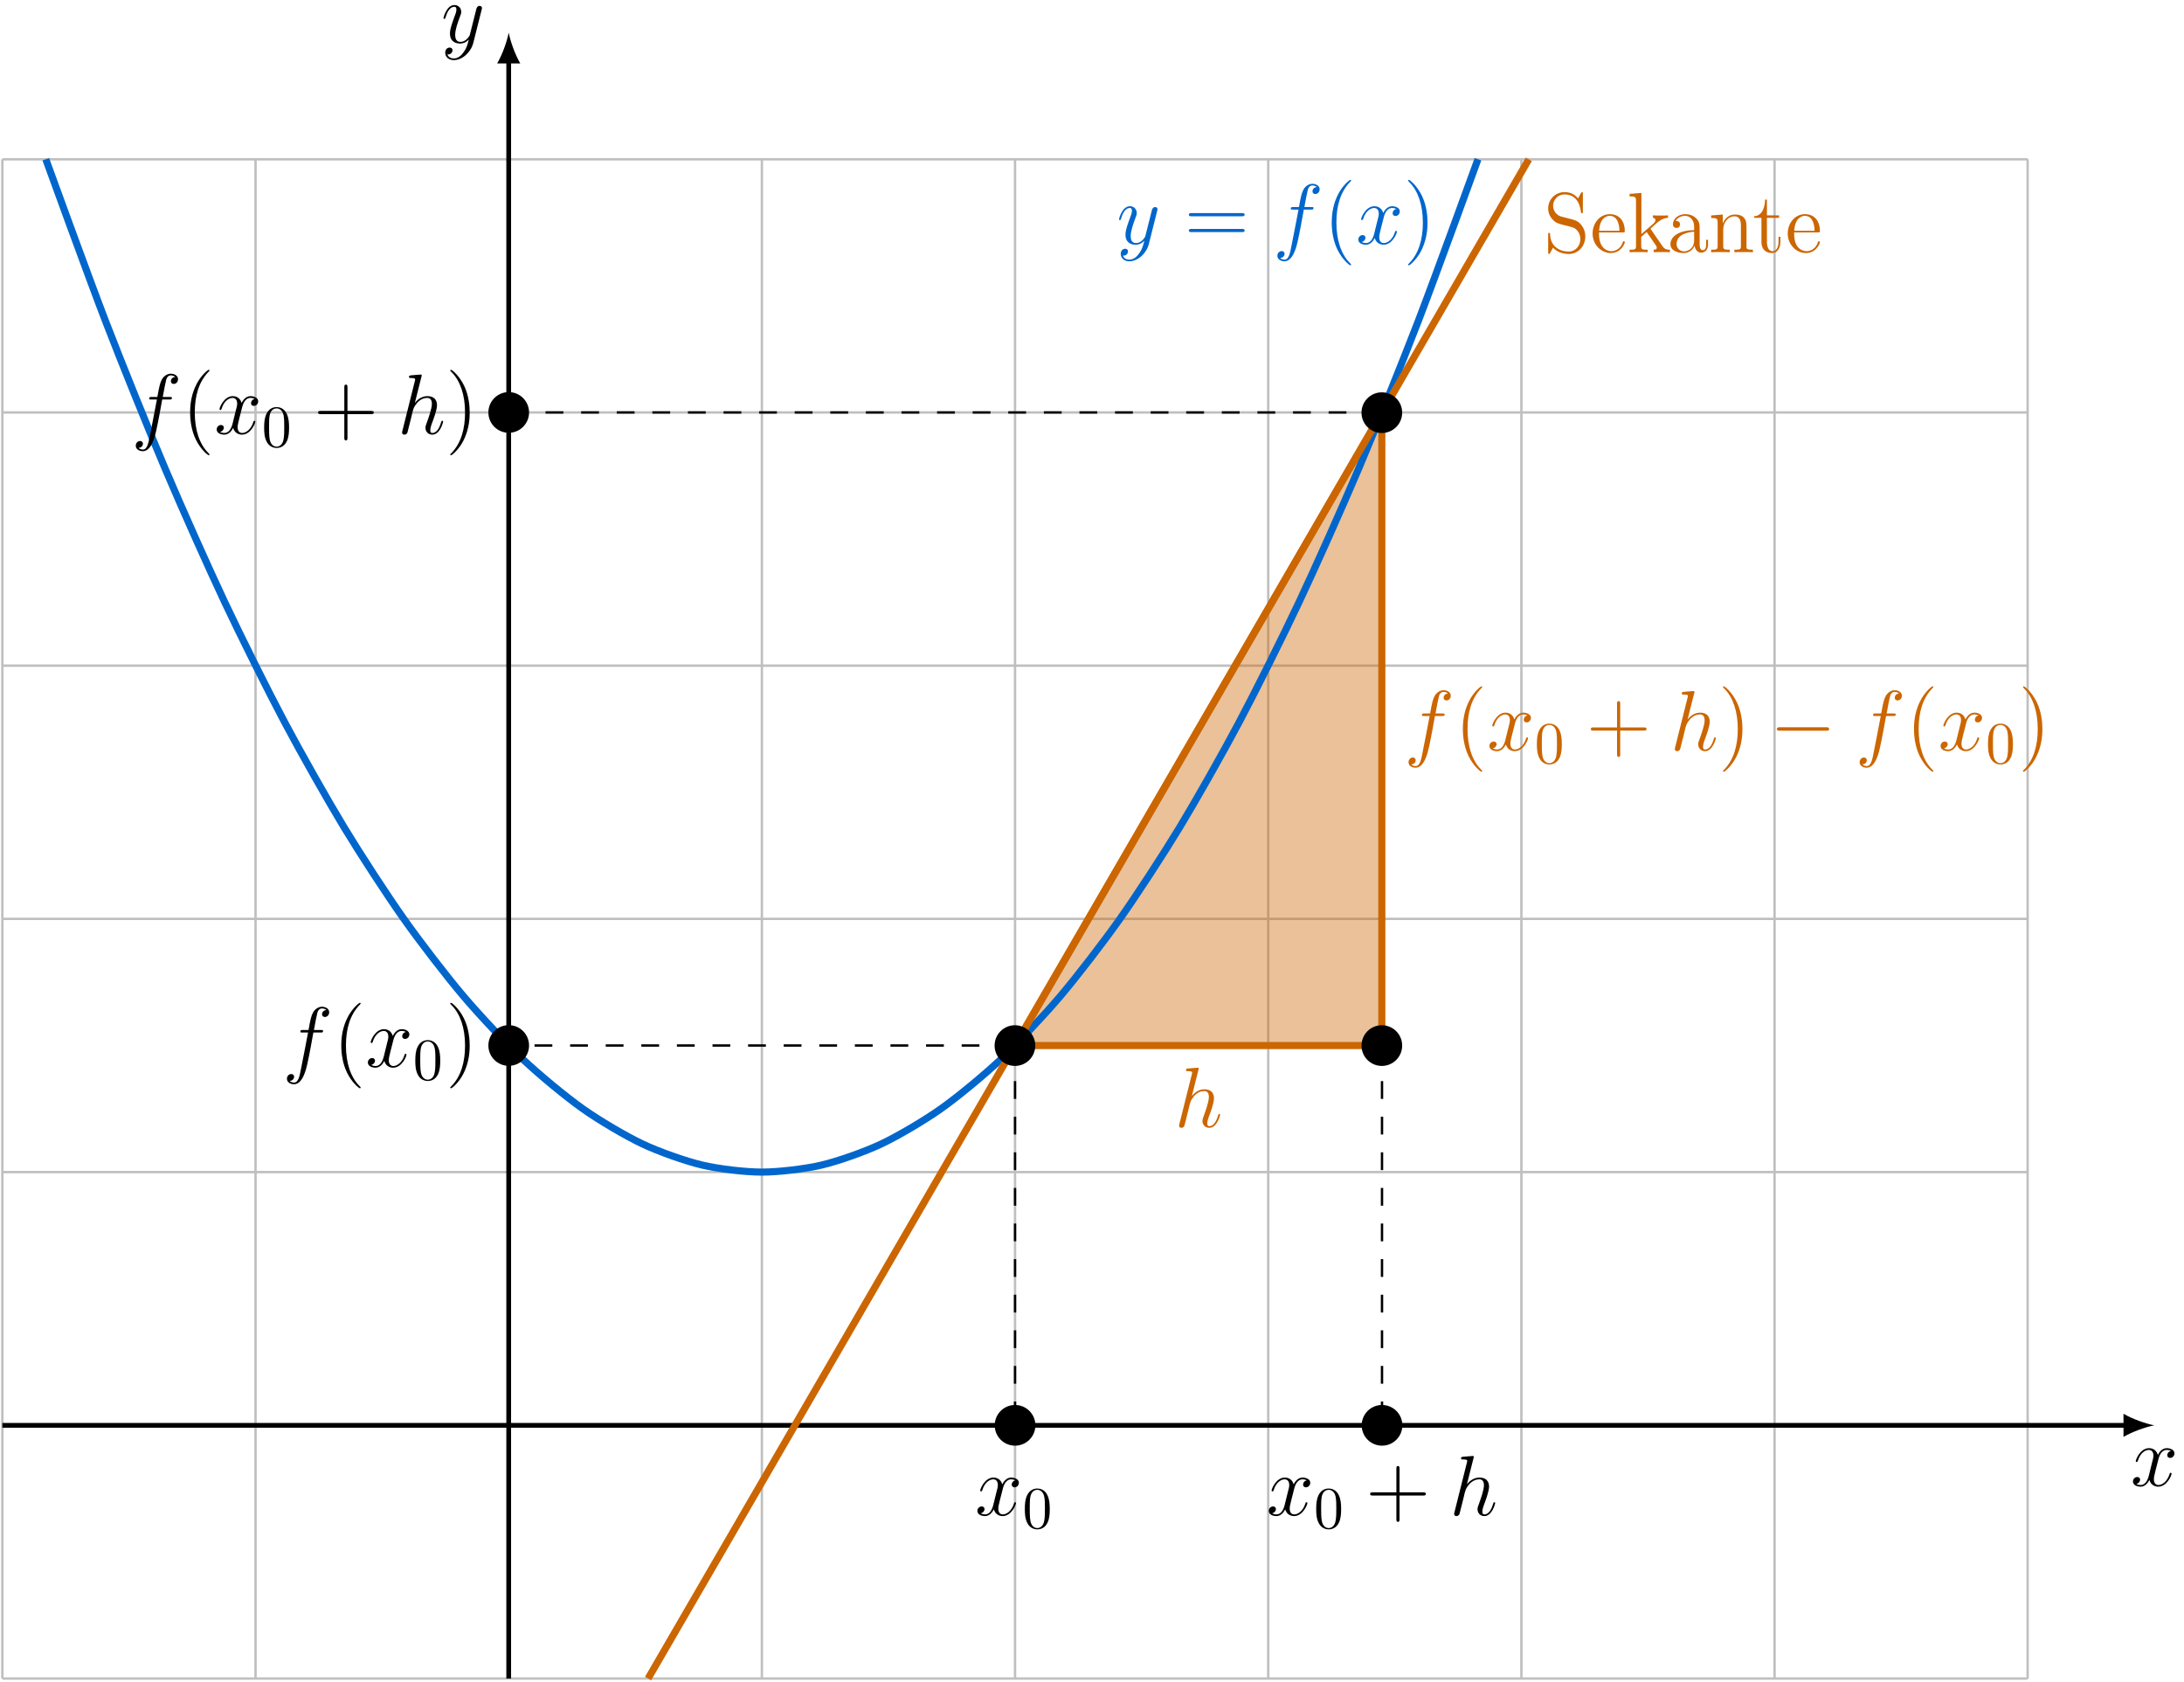 <?xml version="1.0" encoding="UTF-8"?>
<svg xmlns="http://www.w3.org/2000/svg" xmlns:xlink="http://www.w3.org/1999/xlink" width="366.803" height="282.457" viewBox="0 0 366.803 282.457">
<defs>
<g>
<g id="glyph-0-0">
<path d="M 6.797 -5.859 C 6.344 -5.766 6.172 -5.422 6.172 -5.156 C 6.172 -4.812 6.438 -4.688 6.641 -4.688 C 7.078 -4.688 7.375 -5.062 7.375 -5.453 C 7.375 -6.047 6.688 -6.328 6.078 -6.328 C 5.203 -6.328 4.719 -5.469 4.594 -5.188 C 4.266 -6.266 3.375 -6.328 3.109 -6.328 C 1.656 -6.328 0.875 -4.453 0.875 -4.125 C 0.875 -4.078 0.938 -4 1.031 -4 C 1.141 -4 1.172 -4.094 1.203 -4.141 C 1.688 -5.734 2.656 -6.031 3.062 -6.031 C 3.719 -6.031 3.844 -5.438 3.844 -5.094 C 3.844 -4.781 3.766 -4.453 3.578 -3.766 L 3.094 -1.797 C 2.891 -0.938 2.469 -0.141 1.703 -0.141 C 1.641 -0.141 1.281 -0.141 0.969 -0.328 C 1.484 -0.438 1.609 -0.859 1.609 -1.031 C 1.609 -1.312 1.391 -1.484 1.125 -1.484 C 0.781 -1.484 0.406 -1.188 0.406 -0.734 C 0.406 -0.125 1.078 0.141 1.688 0.141 C 2.375 0.141 2.875 -0.406 3.172 -0.984 C 3.406 -0.141 4.109 0.141 4.641 0.141 C 6.109 0.141 6.891 -1.734 6.891 -2.047 C 6.891 -2.125 6.828 -2.188 6.734 -2.188 C 6.609 -2.188 6.594 -2.109 6.562 -2 C 6.172 -0.734 5.328 -0.141 4.688 -0.141 C 4.188 -0.141 3.922 -0.516 3.922 -1.109 C 3.922 -1.422 3.969 -1.656 4.203 -2.594 L 4.703 -4.547 C 4.922 -5.406 5.406 -6.031 6.062 -6.031 C 6.094 -6.031 6.5 -6.031 6.797 -5.859 Z M 6.797 -5.859 "/>
</g>
<g id="glyph-0-1">
<path d="M 3.766 1.609 C 3.391 2.156 2.828 2.641 2.125 2.641 C 1.953 2.641 1.266 2.609 1.047 1.953 C 1.094 1.969 1.156 1.969 1.188 1.969 C 1.625 1.969 1.906 1.594 1.906 1.266 C 1.906 0.938 1.641 0.812 1.422 0.812 C 1.188 0.812 0.688 0.984 0.688 1.688 C 0.688 2.422 1.312 2.922 2.125 2.922 C 3.562 2.922 5 1.609 5.406 0.016 L 6.812 -5.578 C 6.828 -5.656 6.859 -5.734 6.859 -5.828 C 6.859 -6.031 6.688 -6.188 6.469 -6.188 C 6.344 -6.188 6.031 -6.125 5.922 -5.688 L 4.859 -1.484 C 4.797 -1.219 4.797 -1.188 4.672 -1.031 C 4.391 -0.625 3.922 -0.141 3.234 -0.141 C 2.422 -0.141 2.359 -0.938 2.359 -1.312 C 2.359 -2.141 2.734 -3.234 3.125 -4.281 C 3.281 -4.688 3.375 -4.891 3.375 -5.172 C 3.375 -5.781 2.938 -6.328 2.234 -6.328 C 0.922 -6.328 0.391 -4.25 0.391 -4.125 C 0.391 -4.078 0.438 -4 0.547 -4 C 0.672 -4 0.688 -4.062 0.75 -4.266 C 1.094 -5.469 1.641 -6.031 2.188 -6.031 C 2.328 -6.031 2.562 -6.031 2.562 -5.562 C 2.562 -5.188 2.406 -4.781 2.188 -4.234 C 1.484 -2.359 1.484 -1.875 1.484 -1.531 C 1.484 -0.172 2.469 0.141 3.188 0.141 C 3.594 0.141 4.109 0.016 4.625 -0.516 L 4.641 -0.5 C 4.422 0.344 4.281 0.906 3.766 1.609 Z M 3.766 1.609 "/>
</g>
<g id="glyph-0-2">
<path d="M 6.391 -5.766 C 6.688 -5.766 6.797 -5.766 6.797 -6.031 C 6.797 -6.188 6.688 -6.188 6.422 -6.188 L 5.266 -6.188 C 5.531 -7.656 5.734 -8.672 5.859 -9.141 C 5.938 -9.484 6.234 -9.812 6.609 -9.812 C 6.906 -9.812 7.219 -9.688 7.359 -9.547 C 6.797 -9.5 6.625 -9.078 6.625 -8.828 C 6.625 -8.547 6.844 -8.375 7.109 -8.375 C 7.406 -8.375 7.828 -8.625 7.828 -9.172 C 7.828 -9.766 7.234 -10.094 6.594 -10.094 C 5.984 -10.094 5.375 -9.641 5.094 -9.078 C 4.828 -8.578 4.688 -8.062 4.359 -6.188 L 3.406 -6.188 C 3.125 -6.188 2.984 -6.188 2.984 -5.922 C 2.984 -5.766 3.062 -5.766 3.359 -5.766 L 4.281 -5.766 C 4.016 -4.438 3.422 -1.188 3.094 0.344 C 2.859 1.594 2.641 2.641 1.922 2.641 C 1.875 2.641 1.469 2.641 1.203 2.359 C 1.938 2.312 1.938 1.672 1.938 1.656 C 1.938 1.375 1.719 1.203 1.453 1.203 C 1.156 1.203 0.734 1.453 0.734 2 C 0.734 2.609 1.359 2.922 1.922 2.922 C 3.391 2.922 3.984 0.297 4.141 -0.422 C 4.406 -1.516 5.109 -5.328 5.172 -5.766 Z M 6.391 -5.766 "/>
</g>
<g id="glyph-0-3">
<path d="M 4.031 -9.594 C 4.047 -9.656 4.078 -9.734 4.078 -9.812 C 4.078 -9.953 3.938 -9.953 3.906 -9.953 C 3.891 -9.953 3.188 -9.891 3.109 -9.891 C 2.875 -9.875 2.656 -9.844 2.391 -9.828 C 2.031 -9.797 1.938 -9.781 1.938 -9.531 C 1.938 -9.375 2.047 -9.375 2.25 -9.375 C 2.953 -9.375 2.969 -9.25 2.969 -9.109 C 2.969 -9.016 2.938 -8.906 2.922 -8.859 L 0.844 -0.562 C 0.781 -0.344 0.781 -0.312 0.781 -0.234 C 0.781 0.094 1.031 0.141 1.172 0.141 C 1.422 0.141 1.609 -0.047 1.672 -0.203 L 2.328 -2.797 C 2.391 -3.109 2.484 -3.406 2.547 -3.734 C 2.719 -4.328 2.719 -4.344 2.984 -4.766 C 3.25 -5.172 3.906 -6.031 5 -6.031 C 5.578 -6.031 5.781 -5.609 5.781 -5.031 C 5.781 -4.234 5.219 -2.672 4.906 -1.812 C 4.781 -1.469 4.703 -1.281 4.703 -1.016 C 4.703 -0.375 5.156 0.141 5.844 0.141 C 7.172 0.141 7.672 -1.969 7.672 -2.047 C 7.672 -2.125 7.609 -2.188 7.531 -2.188 C 7.406 -2.188 7.391 -2.141 7.312 -1.891 C 6.984 -0.75 6.453 -0.141 5.875 -0.141 C 5.734 -0.141 5.516 -0.156 5.516 -0.609 C 5.516 -0.984 5.688 -1.453 5.734 -1.609 C 6 -2.297 6.641 -3.984 6.641 -4.812 C 6.641 -5.688 6.141 -6.328 5.047 -6.328 C 4.234 -6.328 3.516 -5.938 2.922 -5.188 Z M 4.031 -9.594 "/>
</g>
<g id="glyph-1-0">
<path d="M 4.656 3.484 C 4.656 3.438 4.656 3.406 4.422 3.172 C 2.984 1.719 2.188 -0.641 2.188 -3.578 C 2.188 -6.359 2.859 -8.75 4.516 -10.438 C 4.656 -10.578 4.656 -10.594 4.656 -10.641 C 4.656 -10.734 4.594 -10.75 4.531 -10.75 C 4.344 -10.75 3.172 -9.719 2.469 -8.312 C 1.734 -6.875 1.406 -5.328 1.406 -3.578 C 1.406 -2.297 1.609 -0.594 2.359 0.953 C 3.203 2.672 4.375 3.594 4.531 3.594 C 4.594 3.594 4.656 3.578 4.656 3.484 Z M 4.656 3.484 "/>
</g>
<g id="glyph-1-1">
<path d="M 5.719 -3.312 L 9.688 -3.312 C 9.891 -3.312 10.141 -3.312 10.141 -3.578 C 10.141 -3.844 9.891 -3.844 9.688 -3.844 L 5.719 -3.844 L 5.719 -7.797 C 5.719 -8 5.719 -8.266 5.469 -8.266 C 5.188 -8.266 5.188 -8.016 5.188 -7.797 L 5.188 -3.844 L 1.234 -3.844 C 1.031 -3.844 0.781 -3.844 0.781 -3.578 C 0.781 -3.312 1.016 -3.312 1.234 -3.312 L 5.188 -3.312 L 5.188 0.641 C 5.188 0.844 5.188 1.109 5.453 1.109 C 5.719 1.109 5.719 0.859 5.719 0.641 Z M 5.719 -3.312 "/>
</g>
<g id="glyph-1-2">
<path d="M 4.047 -3.578 C 4.047 -4.656 3.906 -6.438 3.094 -8.109 C 2.25 -9.828 1.078 -10.75 0.922 -10.75 C 0.859 -10.75 0.781 -10.734 0.781 -10.641 C 0.781 -10.594 0.781 -10.578 1.031 -10.328 C 2.469 -8.875 3.266 -6.516 3.266 -3.578 C 3.266 -0.797 2.594 1.594 0.938 3.281 C 0.781 3.406 0.781 3.438 0.781 3.484 C 0.781 3.578 0.859 3.594 0.922 3.594 C 1.109 3.594 2.281 2.562 2.984 1.156 C 3.719 -0.297 4.047 -1.844 4.047 -3.578 Z M 4.047 -3.578 "/>
</g>
<g id="glyph-1-3">
<path d="M 2.984 -5.984 C 2.25 -6.172 1.609 -6.891 1.609 -7.797 C 1.609 -8.812 2.406 -9.703 3.531 -9.703 C 5.875 -9.703 6.203 -7.391 6.281 -6.766 C 6.312 -6.594 6.312 -6.547 6.453 -6.547 C 6.609 -6.547 6.609 -6.609 6.609 -6.875 L 6.609 -9.766 C 6.609 -10.031 6.609 -10.094 6.469 -10.094 C 6.422 -10.094 6.375 -10.094 6.266 -9.906 L 5.797 -9.031 C 5.109 -9.922 4.156 -10.094 3.531 -10.094 C 1.938 -10.094 0.781 -8.828 0.781 -7.359 C 0.781 -6.672 1.016 -6.031 1.547 -5.469 C 2.047 -4.906 2.547 -4.781 3.578 -4.516 C 4.078 -4.406 4.859 -4.203 5.062 -4.109 C 5.734 -3.781 6.188 -3.016 6.188 -2.203 C 6.188 -1.141 5.422 -0.109 4.234 -0.109 C 3.578 -0.109 2.703 -0.266 2 -0.891 C 1.156 -1.641 1.109 -2.672 1.094 -3.141 C 1.078 -3.25 0.969 -3.25 0.938 -3.25 C 0.781 -3.25 0.781 -3.188 0.781 -2.922 L 0.781 -0.031 C 0.781 0.234 0.781 0.297 0.922 0.297 C 1 0.297 1.016 0.266 1.125 0.094 C 1.172 -0.016 1.484 -0.547 1.594 -0.766 C 2.109 -0.188 3.016 0.297 4.25 0.297 C 5.859 0.297 7.016 -1.062 7.016 -2.641 C 7.016 -3.516 6.688 -4.156 6.297 -4.641 C 5.766 -5.281 5.125 -5.438 4.562 -5.578 Z M 2.984 -5.984 "/>
</g>
<g id="glyph-1-4">
<path d="M 5.5 -3.328 C 5.812 -3.328 5.844 -3.328 5.844 -3.594 C 5.844 -5.047 5.062 -6.391 3.328 -6.391 C 1.688 -6.391 0.438 -4.922 0.438 -3.141 C 0.438 -1.25 1.891 0.141 3.484 0.141 C 5.188 0.141 5.844 -1.406 5.844 -1.703 C 5.844 -1.797 5.766 -1.844 5.688 -1.844 C 5.562 -1.844 5.531 -1.781 5.516 -1.703 C 5.141 -0.5 4.172 -0.172 3.578 -0.172 C 2.969 -0.172 1.516 -0.578 1.516 -3.062 L 1.516 -3.328 Z M 1.531 -3.594 C 1.656 -5.859 2.906 -6.109 3.312 -6.109 C 4.844 -6.109 4.938 -4.094 4.953 -3.594 Z M 1.531 -3.594 "/>
</g>
<g id="glyph-1-5">
<path d="M 4.016 -3.797 C 4.016 -3.812 3.922 -3.938 3.922 -3.938 C 3.922 -3.984 4.812 -4.766 4.938 -4.875 C 5.922 -5.734 6.562 -5.75 6.859 -5.766 L 6.859 -6.188 C 6.562 -6.156 6.203 -6.156 5.766 -6.156 C 5.391 -6.156 4.656 -6.156 4.328 -6.188 L 4.328 -5.766 C 4.578 -5.75 4.75 -5.625 4.75 -5.391 C 4.75 -5.109 4.453 -4.844 4.453 -4.844 L 2.391 -3.047 L 2.391 -9.953 L 0.406 -9.797 L 0.406 -9.375 C 1.375 -9.375 1.484 -9.281 1.484 -8.578 L 1.484 -1.062 C 1.484 -0.422 1.328 -0.422 0.406 -0.422 L 0.406 0 C 0.797 -0.031 1.484 -0.031 1.922 -0.031 C 2.359 -0.031 3.047 -0.031 3.438 0 L 3.438 -0.422 C 2.531 -0.422 2.359 -0.422 2.359 -1.062 L 2.359 -2.578 L 3.266 -3.391 L 4.641 -1.406 C 4.859 -1.109 4.969 -0.953 4.969 -0.75 C 4.969 -0.484 4.766 -0.422 4.453 -0.422 L 4.453 0 C 4.812 -0.031 5.516 -0.031 5.906 -0.031 C 6.531 -0.031 6.562 -0.031 7.172 0 L 7.172 -0.422 C 6.781 -0.422 6.344 -0.422 5.938 -1 Z M 4.016 -3.797 "/>
</g>
<g id="glyph-1-6">
<path d="M 5.531 -3.828 C 5.531 -4.609 5.531 -5.172 4.906 -5.734 C 4.406 -6.203 3.766 -6.391 3.125 -6.391 C 1.953 -6.391 1.047 -5.625 1.047 -4.688 C 1.047 -4.281 1.312 -4.078 1.656 -4.078 C 2 -4.078 2.234 -4.312 2.234 -4.656 C 2.234 -5.25 1.719 -5.25 1.5 -5.25 C 1.844 -5.859 2.531 -6.109 3.094 -6.109 C 3.766 -6.109 4.609 -5.562 4.609 -4.281 L 4.609 -3.703 C 1.719 -3.656 0.625 -2.453 0.625 -1.344 C 0.625 -0.219 1.953 0.141 2.828 0.141 C 3.766 0.141 4.422 -0.438 4.688 -1.125 C 4.75 -0.438 5.188 0.078 5.812 0.078 C 6.109 0.078 6.938 -0.125 6.938 -1.281 L 6.938 -2.078 L 6.625 -2.078 L 6.625 -1.281 C 6.625 -0.453 6.281 -0.344 6.078 -0.344 C 5.531 -0.344 5.531 -1.109 5.531 -1.312 Z M 4.609 -2.016 C 4.609 -0.609 3.562 -0.141 2.938 -0.141 C 2.234 -0.141 1.656 -0.656 1.656 -1.344 C 1.656 -3.234 4.094 -3.406 4.609 -3.438 Z M 4.609 -2.016 "/>
</g>
<g id="glyph-1-7">
<path d="M 6.391 -3.484 C 6.391 -4.812 6.391 -5.219 6.047 -5.688 C 5.641 -6.234 4.969 -6.328 4.469 -6.328 C 3.078 -6.328 2.531 -5.141 2.422 -4.844 L 2.406 -4.844 L 2.406 -6.328 L 0.453 -6.172 L 0.453 -5.75 C 1.438 -5.75 1.547 -5.656 1.547 -4.953 L 1.547 -1.062 C 1.547 -0.422 1.391 -0.422 0.453 -0.422 L 0.453 0 C 0.828 -0.031 1.609 -0.031 2.016 -0.031 C 2.422 -0.031 3.203 -0.031 3.578 0 L 3.578 -0.422 C 2.656 -0.422 2.484 -0.422 2.484 -1.062 L 2.484 -3.734 C 2.484 -5.234 3.469 -6.031 4.359 -6.031 C 5.25 -6.031 5.453 -5.312 5.453 -4.438 L 5.453 -1.062 C 5.453 -0.422 5.297 -0.422 4.359 -0.422 L 4.359 0 C 4.734 -0.031 5.516 -0.031 5.906 -0.031 C 6.328 -0.031 7.094 -0.031 7.469 0 L 7.469 -0.422 C 6.75 -0.422 6.391 -0.422 6.391 -0.844 Z M 6.391 -3.484 "/>
</g>
<g id="glyph-1-8">
<path d="M 2.406 -5.766 L 4.438 -5.766 L 4.438 -6.188 L 2.406 -6.188 L 2.406 -8.828 L 2.094 -8.828 C 2.078 -7.469 1.562 -6.094 0.266 -6.047 L 0.266 -5.766 L 1.484 -5.766 L 1.484 -1.781 C 1.484 -0.188 2.531 0.141 3.297 0.141 C 4.203 0.141 4.672 -0.75 4.672 -1.781 L 4.672 -2.594 L 4.359 -2.594 L 4.359 -1.812 C 4.359 -0.781 3.938 -0.172 3.391 -0.172 C 2.406 -0.172 2.406 -1.5 2.406 -1.75 Z M 2.406 -5.766 "/>
</g>
<g id="glyph-1-9">
<path d="M 9.688 -4.641 C 9.891 -4.641 10.141 -4.641 10.141 -4.906 C 10.141 -5.172 9.891 -5.172 9.688 -5.172 L 1.234 -5.172 C 1.031 -5.172 0.781 -5.172 0.781 -4.922 C 0.781 -4.641 1.016 -4.641 1.234 -4.641 Z M 9.688 -1.984 C 9.891 -1.984 10.141 -1.984 10.141 -2.234 C 10.141 -2.516 9.891 -2.516 9.688 -2.516 L 1.234 -2.516 C 1.031 -2.516 0.781 -2.516 0.781 -2.25 C 0.781 -1.984 1.016 -1.984 1.234 -1.984 Z M 9.688 -1.984 "/>
</g>
<g id="glyph-2-0">
<path d="M 4.578 -3.188 C 4.578 -3.984 4.531 -4.781 4.188 -5.516 C 3.734 -6.484 2.906 -6.641 2.5 -6.641 C 1.891 -6.641 1.172 -6.375 0.75 -5.453 C 0.438 -4.766 0.391 -3.984 0.391 -3.188 C 0.391 -2.438 0.422 -1.547 0.844 -0.781 C 1.266 0.016 2 0.219 2.484 0.219 C 3.016 0.219 3.781 0.016 4.219 -0.938 C 4.531 -1.625 4.578 -2.406 4.578 -3.188 Z M 2.484 0 C 2.094 0 1.5 -0.25 1.328 -1.203 C 1.219 -1.797 1.219 -2.719 1.219 -3.312 C 1.219 -3.953 1.219 -4.609 1.297 -5.141 C 1.484 -6.328 2.234 -6.422 2.484 -6.422 C 2.812 -6.422 3.469 -6.234 3.656 -5.25 C 3.766 -4.688 3.766 -3.938 3.766 -3.312 C 3.766 -2.562 3.766 -1.891 3.656 -1.25 C 3.5 -0.297 2.938 0 2.484 0 Z M 2.484 0 "/>
</g>
<g id="glyph-3-0">
<path d="M 9.453 -3.297 C 9.703 -3.297 9.953 -3.297 9.953 -3.578 C 9.953 -3.875 9.703 -3.875 9.453 -3.875 L 1.688 -3.875 C 1.453 -3.875 1.188 -3.875 1.188 -3.578 C 1.188 -3.297 1.453 -3.297 1.688 -3.297 Z M 9.453 -3.297 "/>
</g>
</g>
<clipPath id="clip-0">
<path clip-rule="nonzero" d="M 0 26 L 341 26 L 341 282.457 L 0 282.457 Z M 0 26 "/>
</clipPath>
<clipPath id="clip-1">
<path clip-rule="nonzero" d="M 85 9 L 86 9 L 86 282.457 L 85 282.457 Z M 85 9 "/>
</clipPath>
<clipPath id="clip-2">
<path clip-rule="nonzero" d="M 91 9 L 274 9 L 274 282.457 L 91 282.457 Z M 91 9 "/>
</clipPath>
</defs>
<g clip-path="url(#clip-0)">
<path fill="none" stroke-width="0.399" stroke-linecap="butt" stroke-linejoin="miter" stroke="rgb(75%, 75%, 75%)" stroke-opacity="1" stroke-miterlimit="10" d="M -85.04 -42.521 L 255.121 -42.521 M -85.04 -0.002 L 255.121 -0.002 M -85.04 42.522 L 255.121 42.522 M -85.04 85.041 L 255.121 85.041 M -85.04 127.561 L 255.121 127.561 M -85.04 170.08 L 255.121 170.08 M -85.04 212.588 L 255.121 212.588 M -85.04 -42.521 L -85.04 212.6 M -42.52 -42.521 L -42.52 212.6 M -0.001 -42.521 L -0.001 212.6 M 42.519 -42.521 L 42.519 212.6 M 85.039 -42.521 L 85.039 212.6 M 127.562 -42.521 L 127.562 212.6 M 170.082 -42.521 L 170.082 212.6 M 212.601 -42.521 L 212.601 212.6 M 255.105 -42.521 L 255.105 212.6 " transform="matrix(1, 0, 0, -1, 85.438, 239.338)"/>
</g>
<path fill="none" stroke-width="0.399" stroke-linecap="butt" stroke-linejoin="miter" stroke="rgb(0%, 0%, 0%)" stroke-opacity="1" stroke-dasharray="2.989 2.989" stroke-miterlimit="10" d="M 85.039 63.779 L 85.039 -0.002 " transform="matrix(1, 0, 0, -1, 85.438, 239.338)"/>
<path fill="none" stroke-width="0.399" stroke-linecap="butt" stroke-linejoin="miter" stroke="rgb(0%, 0%, 0%)" stroke-opacity="1" stroke-dasharray="2.989 2.989" stroke-miterlimit="10" d="M 146.671 63.779 L 146.671 -0.002 " transform="matrix(1, 0, 0, -1, 85.438, 239.338)"/>
<path fill="none" stroke-width="0.399" stroke-linecap="butt" stroke-linejoin="miter" stroke="rgb(0%, 0%, 0%)" stroke-opacity="1" stroke-dasharray="2.989 2.989" stroke-miterlimit="10" d="M 146.671 170.08 L -0.001 170.08 " transform="matrix(1, 0, 0, -1, 85.438, 239.338)"/>
<path fill="none" stroke-width="0.399" stroke-linecap="butt" stroke-linejoin="miter" stroke="rgb(0%, 0%, 0%)" stroke-opacity="1" stroke-dasharray="2.989 2.989" stroke-miterlimit="10" d="M 85.039 63.779 L -0.001 63.779 " transform="matrix(1, 0, 0, -1, 85.438, 239.338)"/>
<path fill="none" stroke-width="0.797" stroke-linecap="butt" stroke-linejoin="miter" stroke="rgb(0%, 0%, 0%)" stroke-opacity="1" stroke-miterlimit="10" d="M -85.04 -0.002 L 271.718 -0.002 " transform="matrix(1, 0, 0, -1, 85.438, 239.338)"/>
<path fill-rule="nonzero" fill="rgb(0%, 0%, 0%)" fill-opacity="1" d="M 361.82 239.34 C 360.438 239.078 358.191 238.301 356.641 237.395 L 356.641 241.281 C 358.191 240.375 360.438 239.598 361.82 239.34 "/>
<g fill="rgb(0%, 0%, 0%)" fill-opacity="1">
<use xlink:href="#glyph-0-0" x="357.824" y="249.5"/>
</g>
<g clip-path="url(#clip-1)">
<path fill="none" stroke-width="0.797" stroke-linecap="butt" stroke-linejoin="miter" stroke="rgb(0%, 0%, 0%)" stroke-opacity="1" stroke-miterlimit="10" d="M -0.001 -42.521 L -0.001 229.197 " transform="matrix(1, 0, 0, -1, 85.438, 239.338)"/>
</g>
<path fill-rule="nonzero" fill="rgb(0%, 0%, 0%)" fill-opacity="1" d="M 85.438 5.477 C 85.18 6.859 84.402 9.102 83.496 10.656 L 87.379 10.656 C 86.473 9.102 85.695 6.859 85.438 5.477 "/>
<g fill="rgb(0%, 0%, 0%)" fill-opacity="1">
<use xlink:href="#glyph-0-1" x="74.089" y="7.173"/>
</g>
<path fill-rule="nonzero" fill="rgb(79.999%, 39.983%, 0%)" fill-opacity="0.4" stroke-width="1.196" stroke-linecap="butt" stroke-linejoin="miter" stroke="rgb(79.999%, 39.983%, 0%)" stroke-opacity="1" stroke-miterlimit="10" d="M 85.023 63.768 L 146.64 63.768 L 146.64 170.045 Z M 85.023 63.768 " transform="matrix(1, 0, 0, -1, 85.438, 239.338)"/>
<path fill="none" stroke-width="1.196" stroke-linecap="butt" stroke-linejoin="miter" stroke="rgb(0%, 40.015%, 79.999%)" stroke-opacity="1" stroke-miterlimit="10" d="M -77.747 212.6 C -77.747 212.6 -70.504 192.647 -67.723 185.436 C -64.942 178.225 -60.481 167.186 -57.7 160.631 C -54.918 154.076 -50.461 144.092 -47.68 138.19 C -44.899 132.291 -40.438 123.354 -37.657 118.111 C -34.876 112.865 -30.415 104.983 -27.633 100.393 C -24.852 95.807 -20.395 88.975 -17.614 85.041 C -14.833 81.108 -10.372 75.326 -7.59 72.049 C -4.809 68.772 -0.348 64.041 2.433 61.416 C 5.214 58.795 9.671 55.115 12.453 53.151 C 15.234 51.182 19.695 48.557 22.476 47.244 C 25.257 45.932 29.718 44.358 32.499 43.701 C 35.281 43.045 39.738 42.522 42.519 42.522 C 45.3 42.522 49.761 43.045 52.542 43.701 C 55.324 44.358 59.785 45.932 62.566 47.244 C 65.347 48.557 69.804 51.182 72.585 53.151 C 75.367 55.115 79.828 58.795 82.609 61.416 C 85.39 64.041 89.851 68.772 92.632 72.049 C 95.414 75.326 99.871 81.108 102.652 85.041 C 105.433 88.975 109.894 95.807 112.675 100.393 C 115.457 104.983 119.917 112.865 122.699 118.111 C 125.48 123.354 129.937 132.291 132.718 138.19 C 135.5 144.092 139.96 154.076 142.742 160.631 C 145.523 167.186 149.984 178.225 152.765 185.436 C 155.546 192.647 162.785 212.6 162.785 212.6 " transform="matrix(1, 0, 0, -1, 85.438, 239.338)"/>
<g clip-path="url(#clip-2)">
<path fill="none" stroke-width="1.196" stroke-linecap="butt" stroke-linejoin="miter" stroke="rgb(79.999%, 39.983%, 0%)" stroke-opacity="1" stroke-miterlimit="10" d="M 23.406 -42.521 C 23.406 -42.521 27.859 -34.842 29.57 -31.892 C 31.281 -28.943 34.023 -24.213 35.734 -21.264 C 37.445 -18.314 40.187 -13.584 41.898 -10.635 C 43.605 -7.685 46.351 -2.955 48.058 -0.006 C 49.769 2.943 52.511 7.674 54.222 10.623 C 55.933 13.576 58.675 18.303 60.386 21.256 C 62.097 24.205 64.839 28.936 66.55 31.885 C 68.257 34.834 71.003 39.565 72.71 42.514 C 74.421 45.463 77.164 50.193 78.874 53.143 C 80.585 56.092 83.328 60.822 85.039 63.772 C 86.749 66.721 89.492 71.451 91.203 74.4 C 92.91 77.35 95.652 82.08 97.363 85.029 C 99.074 87.979 101.816 92.709 103.527 95.658 C 105.238 98.608 107.98 103.338 109.691 106.287 C 111.402 109.24 114.144 113.967 115.851 116.92 C 117.562 119.869 120.304 124.6 122.015 127.549 C 123.726 130.498 126.468 135.229 128.179 138.178 C 129.89 141.127 132.632 145.858 134.343 148.807 C 136.05 151.756 138.796 156.486 140.503 159.436 C 142.214 162.385 144.957 167.115 146.667 170.065 C 148.378 173.014 151.121 177.744 152.832 180.693 C 154.542 183.643 157.285 188.373 158.996 191.322 C 160.703 194.275 163.449 199.002 165.156 201.955 C 166.867 204.904 171.32 212.584 171.32 212.584 " transform="matrix(1, 0, 0, -1, 85.438, 239.338)"/>
</g>
<path fill-rule="nonzero" fill="rgb(0%, 0%, 0%)" fill-opacity="1" stroke-width="1.196" stroke-linecap="butt" stroke-linejoin="miter" stroke="rgb(0%, 0%, 0%)" stroke-opacity="1" stroke-miterlimit="10" d="M 87.839 63.768 C 87.839 65.322 86.578 66.584 85.023 66.584 C 83.464 66.584 82.203 65.322 82.203 63.768 C 82.203 62.209 83.464 60.947 85.023 60.947 C 86.578 60.947 87.839 62.209 87.839 63.768 Z M 87.839 63.768 " transform="matrix(1, 0, 0, -1, 85.438, 239.338)"/>
<path fill-rule="nonzero" fill="rgb(0%, 0%, 0%)" fill-opacity="1" stroke-width="1.196" stroke-linecap="butt" stroke-linejoin="miter" stroke="rgb(0%, 0%, 0%)" stroke-opacity="1" stroke-miterlimit="10" d="M 149.46 63.768 C 149.46 65.322 148.199 66.584 146.64 66.584 C 145.085 66.584 143.824 65.322 143.824 63.768 C 143.824 62.209 145.085 60.947 146.64 60.947 C 148.199 60.947 149.46 62.209 149.46 63.768 Z M 149.46 63.768 " transform="matrix(1, 0, 0, -1, 85.438, 239.338)"/>
<path fill-rule="nonzero" fill="rgb(0%, 0%, 0%)" fill-opacity="1" stroke-width="1.196" stroke-linecap="butt" stroke-linejoin="miter" stroke="rgb(0%, 0%, 0%)" stroke-opacity="1" stroke-miterlimit="10" d="M 149.46 170.045 C 149.46 171.6 148.199 172.861 146.64 172.861 C 145.085 172.861 143.824 171.6 143.824 170.045 C 143.824 168.486 145.085 167.225 146.64 167.225 C 148.199 167.225 149.46 168.486 149.46 170.045 Z M 149.46 170.045 " transform="matrix(1, 0, 0, -1, 85.438, 239.338)"/>
<path fill-rule="nonzero" fill="rgb(0%, 0%, 0%)" fill-opacity="1" stroke-width="1.196" stroke-linecap="butt" stroke-linejoin="miter" stroke="rgb(0%, 0%, 0%)" stroke-opacity="1" stroke-miterlimit="10" d="M 2.82 63.779 C 2.82 65.338 1.558 66.6 -0.001 66.6 C -1.555 66.6 -2.817 65.338 -2.817 63.779 C -2.817 62.225 -1.555 60.963 -0.001 60.963 C 1.558 60.963 2.82 62.225 2.82 63.779 Z M 2.82 63.779 " transform="matrix(1, 0, 0, -1, 85.438, 239.338)"/>
<path fill-rule="nonzero" fill="rgb(0%, 0%, 0%)" fill-opacity="1" stroke-width="1.196" stroke-linecap="butt" stroke-linejoin="miter" stroke="rgb(0%, 0%, 0%)" stroke-opacity="1" stroke-miterlimit="10" d="M 2.82 170.08 C 2.82 171.639 1.558 172.9 -0.001 172.9 C -1.555 172.9 -2.817 171.639 -2.817 170.08 C -2.817 168.525 -1.555 167.264 -0.001 167.264 C 1.558 167.264 2.82 168.525 2.82 170.08 Z M 2.82 170.08 " transform="matrix(1, 0, 0, -1, 85.438, 239.338)"/>
<path fill-rule="nonzero" fill="rgb(0%, 0%, 0%)" fill-opacity="1" stroke-width="1.196" stroke-linecap="butt" stroke-linejoin="miter" stroke="rgb(0%, 0%, 0%)" stroke-opacity="1" stroke-miterlimit="10" d="M 87.859 -0.002 C 87.859 1.557 86.597 2.818 85.039 2.818 C 83.484 2.818 82.222 1.557 82.222 -0.002 C 82.222 -1.557 83.484 -2.818 85.039 -2.818 C 86.597 -2.818 87.859 -1.557 87.859 -0.002 Z M 87.859 -0.002 " transform="matrix(1, 0, 0, -1, 85.438, 239.338)"/>
<path fill-rule="nonzero" fill="rgb(0%, 0%, 0%)" fill-opacity="1" stroke-width="1.196" stroke-linecap="butt" stroke-linejoin="miter" stroke="rgb(0%, 0%, 0%)" stroke-opacity="1" stroke-miterlimit="10" d="M 149.492 -0.002 C 149.492 1.557 148.23 2.818 146.671 2.818 C 145.117 2.818 143.855 1.557 143.855 -0.002 C 143.855 -1.557 145.117 -2.818 146.671 -2.818 C 148.23 -2.818 149.492 -1.557 149.492 -0.002 Z M 149.492 -0.002 " transform="matrix(1, 0, 0, -1, 85.438, 239.338)"/>
<g fill="rgb(79.999%, 39.983%, 0%)" fill-opacity="1">
<use xlink:href="#glyph-0-2" x="235.828" y="125.995"/>
</g>
<g fill="rgb(79.999%, 39.983%, 0%)" fill-opacity="1">
<use xlink:href="#glyph-1-0" x="244.283" y="125.995"/>
</g>
<g fill="rgb(79.999%, 39.983%, 0%)" fill-opacity="1">
<use xlink:href="#glyph-0-0" x="249.746" y="125.995"/>
</g>
<g fill="rgb(79.999%, 39.983%, 0%)" fill-opacity="1">
<use xlink:href="#glyph-2-0" x="257.729" y="128.147"/>
</g>
<g fill="rgb(79.999%, 39.983%, 0%)" fill-opacity="1">
<use xlink:href="#glyph-1-1" x="266.396" y="125.995"/>
</g>
<g fill="rgb(79.999%, 39.983%, 0%)" fill-opacity="1">
<use xlink:href="#glyph-0-3" x="280.51" y="125.995"/>
</g>
<g fill="rgb(79.999%, 39.983%, 0%)" fill-opacity="1">
<use xlink:href="#glyph-1-2" x="288.596" y="125.995"/>
</g>
<g fill="rgb(79.999%, 39.983%, 0%)" fill-opacity="1">
<use xlink:href="#glyph-3-0" x="297.247" y="125.995"/>
</g>
<g fill="rgb(79.999%, 39.983%, 0%)" fill-opacity="1">
<use xlink:href="#glyph-0-2" x="311.593" y="125.995"/>
</g>
<g fill="rgb(79.999%, 39.983%, 0%)" fill-opacity="1">
<use xlink:href="#glyph-1-0" x="320.048" y="125.995"/>
</g>
<g fill="rgb(79.999%, 39.983%, 0%)" fill-opacity="1">
<use xlink:href="#glyph-0-0" x="325.511" y="125.995"/>
</g>
<g fill="rgb(79.999%, 39.983%, 0%)" fill-opacity="1">
<use xlink:href="#glyph-2-0" x="333.494" y="128.147"/>
</g>
<g fill="rgb(79.999%, 39.983%, 0%)" fill-opacity="1">
<use xlink:href="#glyph-1-2" x="338.973" y="125.995"/>
</g>
<g fill="rgb(79.999%, 39.983%, 0%)" fill-opacity="1">
<use xlink:href="#glyph-1-3" x="259.236" y="42.351"/>
<use xlink:href="#glyph-1-4" x="267.04" y="42.351"/>
<use xlink:href="#glyph-1-5" x="273.284" y="42.351"/>
</g>
<g fill="rgb(79.999%, 39.983%, 0%)" fill-opacity="1">
<use xlink:href="#glyph-1-6" x="279.923" y="42.351"/>
</g>
<g fill="rgb(79.999%, 39.983%, 0%)" fill-opacity="1">
<use xlink:href="#glyph-1-7" x="286.933" y="42.351"/>
</g>
<g fill="rgb(79.999%, 39.983%, 0%)" fill-opacity="1">
<use xlink:href="#glyph-1-8" x="294.35" y="42.351"/>
<use xlink:href="#glyph-1-4" x="299.813" y="42.351"/>
</g>
<g fill="rgb(0%, 40.015%, 79.999%)" fill-opacity="1">
<use xlink:href="#glyph-0-1" x="187.544" y="40.956"/>
</g>
<g fill="rgb(0%, 40.015%, 79.999%)" fill-opacity="1">
<use xlink:href="#glyph-1-9" x="198.893" y="40.956"/>
</g>
<g fill="rgb(0%, 40.015%, 79.999%)" fill-opacity="1">
<use xlink:href="#glyph-0-2" x="213.804" y="40.956"/>
</g>
<g fill="rgb(0%, 40.015%, 79.999%)" fill-opacity="1">
<use xlink:href="#glyph-1-0" x="222.26" y="40.956"/>
</g>
<g fill="rgb(0%, 40.015%, 79.999%)" fill-opacity="1">
<use xlink:href="#glyph-0-0" x="227.722" y="40.956"/>
</g>
<g fill="rgb(0%, 40.015%, 79.999%)" fill-opacity="1">
<use xlink:href="#glyph-1-2" x="235.705" y="40.956"/>
</g>
<g fill="rgb(79.999%, 39.983%, 0%)" fill-opacity="1">
<use xlink:href="#glyph-0-3" x="197.249" y="189.24"/>
</g>
<g fill="rgb(0%, 0%, 0%)" fill-opacity="1">
<use xlink:href="#glyph-0-2" x="22.071" y="72.846"/>
</g>
<g fill="rgb(0%, 0%, 0%)" fill-opacity="1">
<use xlink:href="#glyph-1-0" x="30.526" y="72.846"/>
</g>
<g fill="rgb(0%, 0%, 0%)" fill-opacity="1">
<use xlink:href="#glyph-0-0" x="35.989" y="72.846"/>
</g>
<g fill="rgb(0%, 0%, 0%)" fill-opacity="1">
<use xlink:href="#glyph-2-0" x="43.972" y="74.998"/>
</g>
<g fill="rgb(0%, 0%, 0%)" fill-opacity="1">
<use xlink:href="#glyph-1-1" x="52.639" y="72.846"/>
</g>
<g fill="rgb(0%, 0%, 0%)" fill-opacity="1">
<use xlink:href="#glyph-0-3" x="66.753" y="72.846"/>
</g>
<g fill="rgb(0%, 0%, 0%)" fill-opacity="1">
<use xlink:href="#glyph-1-2" x="74.839" y="72.846"/>
</g>
<g fill="rgb(0%, 0%, 0%)" fill-opacity="1">
<use xlink:href="#glyph-0-2" x="47.458" y="179.145"/>
</g>
<g fill="rgb(0%, 0%, 0%)" fill-opacity="1">
<use xlink:href="#glyph-1-0" x="55.914" y="179.145"/>
</g>
<g fill="rgb(0%, 0%, 0%)" fill-opacity="1">
<use xlink:href="#glyph-0-0" x="61.377" y="179.145"/>
</g>
<g fill="rgb(0%, 0%, 0%)" fill-opacity="1">
<use xlink:href="#glyph-2-0" x="69.359" y="181.297"/>
</g>
<g fill="rgb(0%, 0%, 0%)" fill-opacity="1">
<use xlink:href="#glyph-1-2" x="74.839" y="179.145"/>
</g>
<g fill="rgb(0%, 0%, 0%)" fill-opacity="1">
<use xlink:href="#glyph-0-0" x="163.746" y="254.437"/>
</g>
<g fill="rgb(0%, 0%, 0%)" fill-opacity="1">
<use xlink:href="#glyph-2-0" x="171.729" y="256.589"/>
</g>
<g fill="rgb(0%, 0%, 0%)" fill-opacity="1">
<use xlink:href="#glyph-0-0" x="212.684" y="254.437"/>
</g>
<g fill="rgb(0%, 0%, 0%)" fill-opacity="1">
<use xlink:href="#glyph-2-0" x="220.666" y="256.589"/>
</g>
<g fill="rgb(0%, 0%, 0%)" fill-opacity="1">
<use xlink:href="#glyph-1-1" x="229.334" y="254.437"/>
</g>
<g fill="rgb(0%, 0%, 0%)" fill-opacity="1">
<use xlink:href="#glyph-0-3" x="243.447" y="254.437"/>
</g>
</svg>
